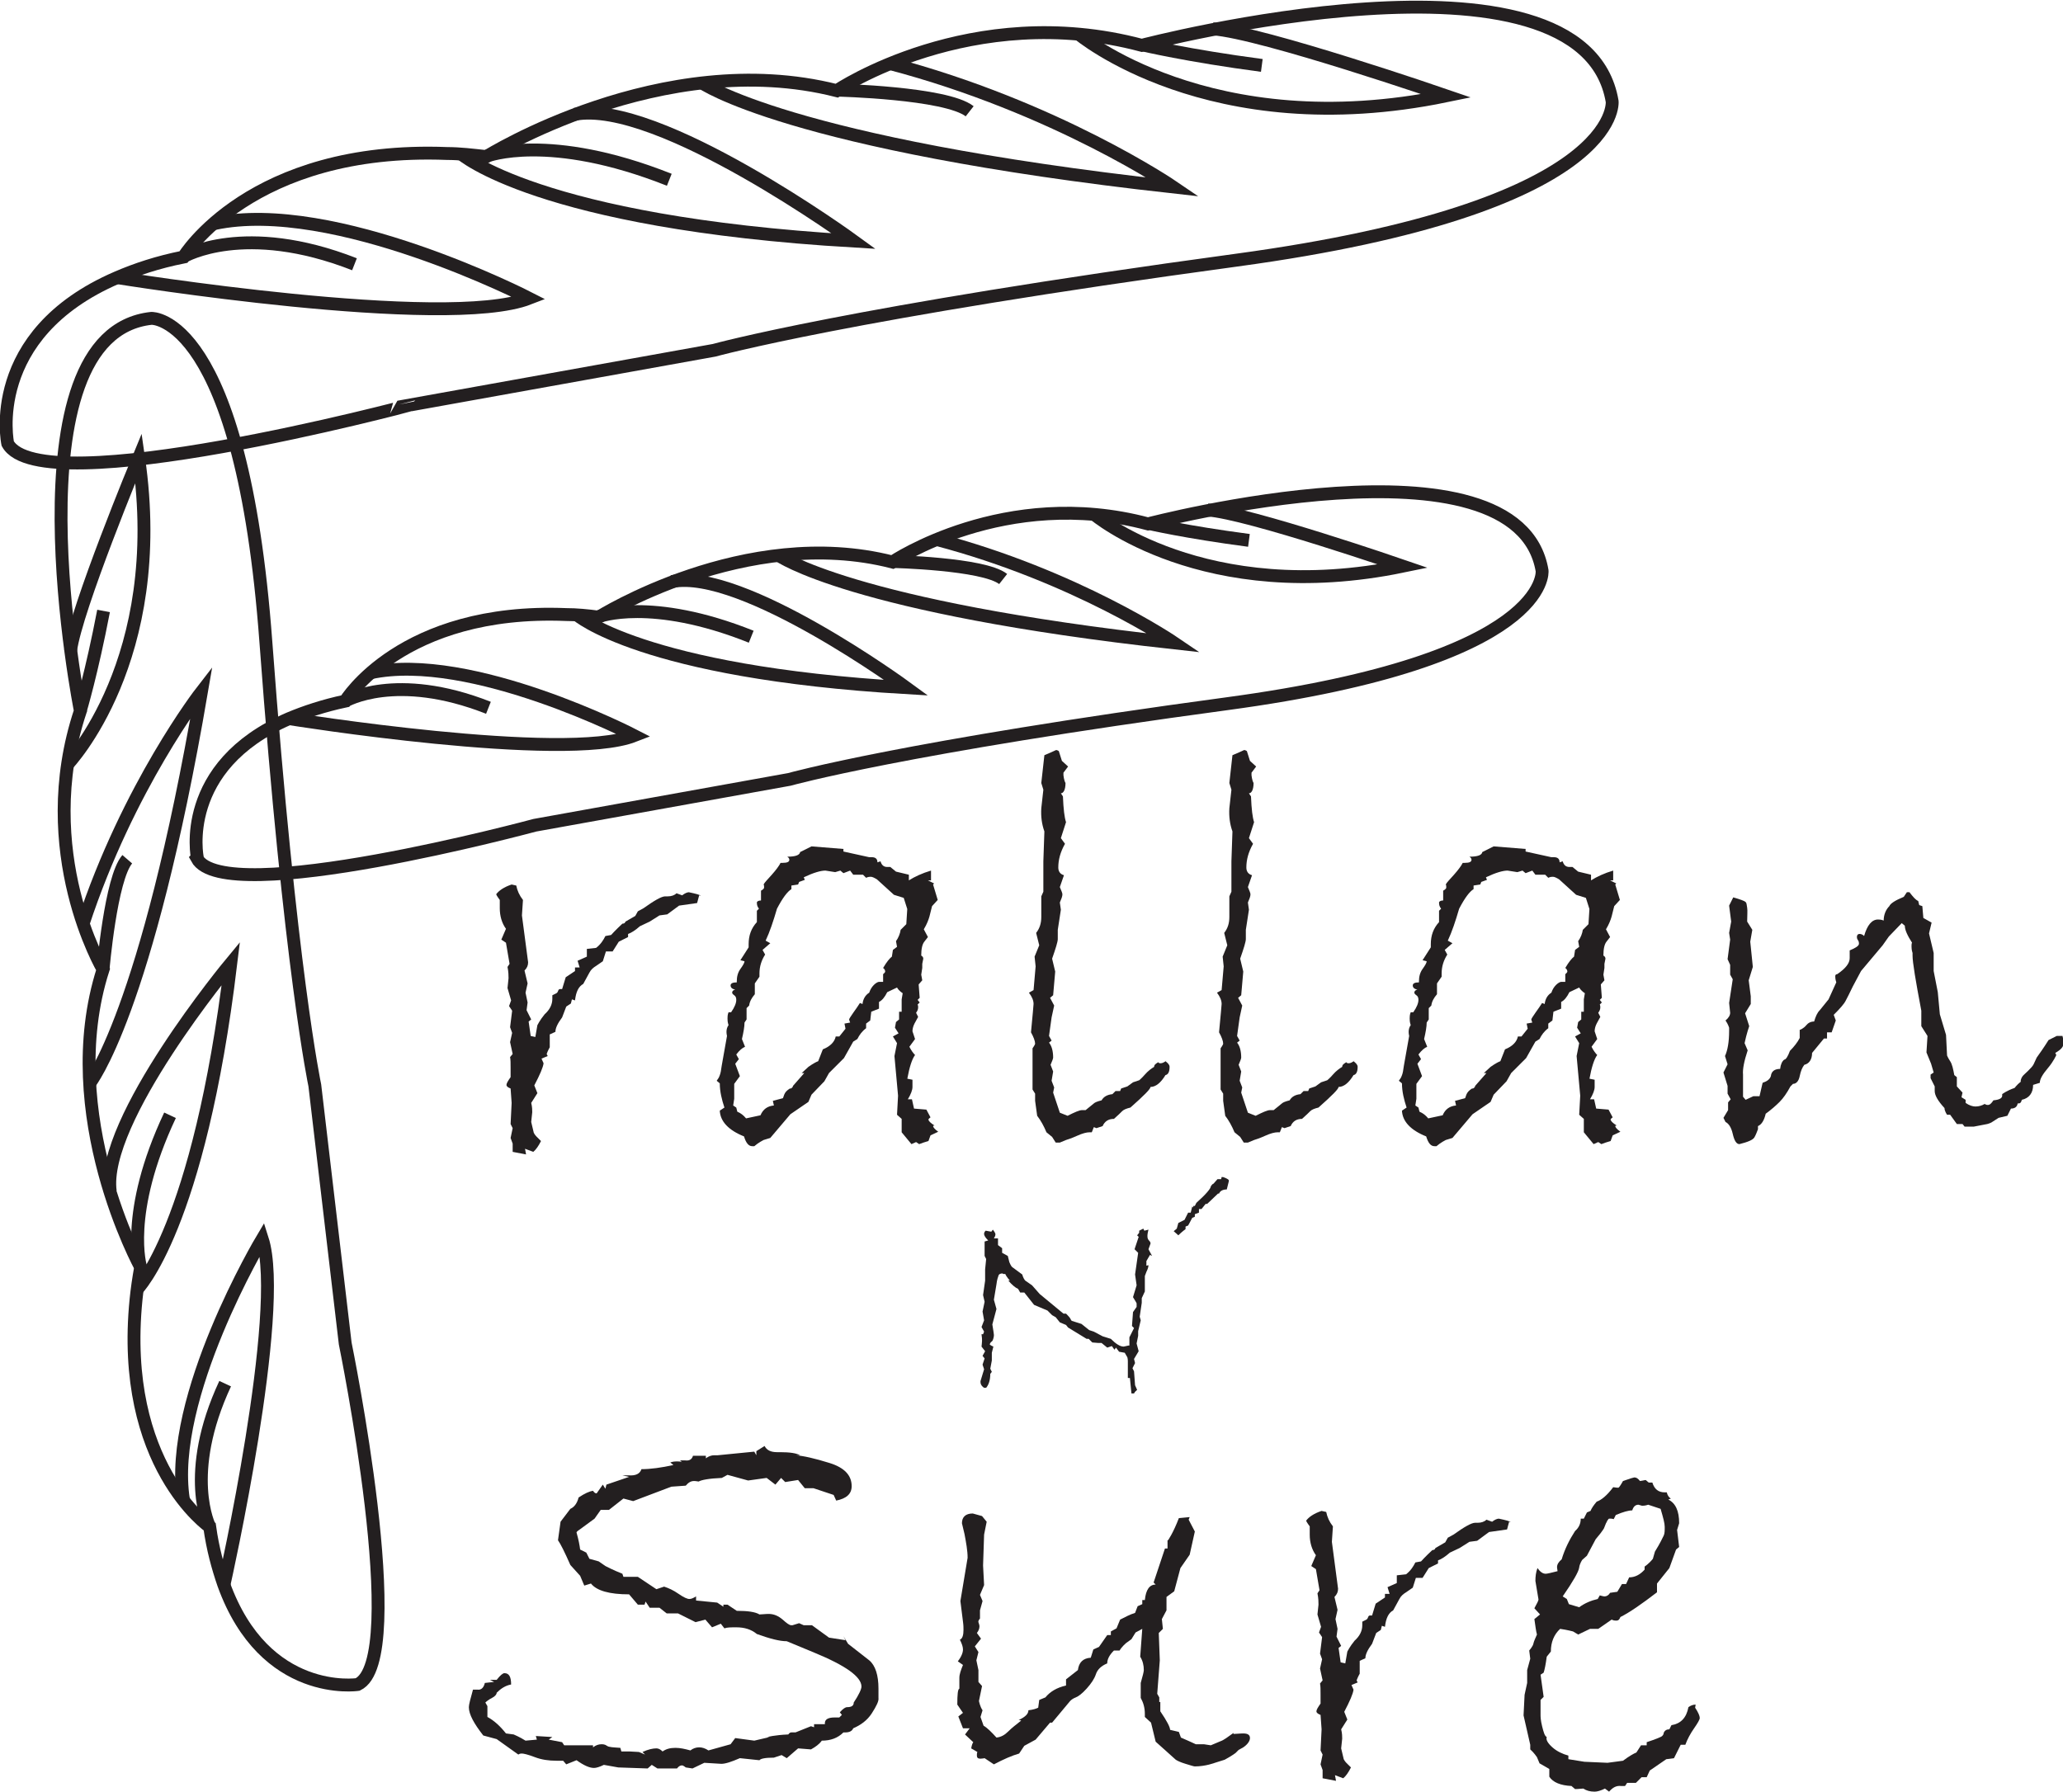 <?xml version="1.0" encoding="UTF-8"?><svg id="Layer_2" xmlns="http://www.w3.org/2000/svg" viewBox="0 0 40.04 34.78"><defs><style>.cls-1{fill:none;stroke:#231f20;stroke-miterlimit:10;stroke-width:.25px;}.cls-2{fill:#231f20;}</style></defs><g id="Layer_1-2"><g><g><g><path class="cls-1" d="M6.94,32.7s-1.8,.27-2.6-1.95c-.11-.32-.21-.68-.27-1.11,0,0-1.75-1.2-1.43-4.41,.02-.2,.05-.41,.09-.63,0,0-1.63-2.97-.73-5.78,0,0-1.35-2.29-.44-5.02,0,0-1.46-7.32,1.38-7.62,0,0,1.75-.08,2.22,6.28s.95,8.61,.95,8.61l.59,5.01s1.26,6.15,.24,6.62Z"/><path class="cls-1" d="M4.35,30.75s1.19-5.3,.74-6.7c0,0-1.84,3.08-1.53,5.06"/><path class="cls-1" d="M2.66,25.03s1.2-1.19,1.82-6.33c0,0-2.53,3.05-2.34,4.43"/><path class="cls-1" d="M1.74,21.03s1.1-1.35,2.17-7.6c0,0-1.42,1.83-2.3,4.51"/><path class="cls-1" d="M1.31,14.84s1.95-2.03,1.38-5.95c0,0-1.22,2.94-1.32,3.74"/><path class="cls-1" d="M4.07,29.64s-.52-1.02,.3-2.78"/><path class="cls-1" d="M2.73,24.6s-.33-1.04,.57-2.95"/><path class="cls-1" d="M2,18.82s.15-1.77,.47-2.14"/><path class="cls-1" d="M1.56,13.79s.22-.73,.45-1.93"/></g><g><path class="cls-1" d="M.15,8.61s-.45-2.11,2.12-3.22c.37-.16,.79-.3,1.29-.4,0,0,1.3-2.16,5.12-2.01,.24,0,.49,.03,.76,.06,0,0,3.41-2.14,6.8-1.28,0,0,2.61-1.76,5.92-.88,0,0,8.57-2.25,9.13,1.09,0,0,.22,2.06-7.29,3.08s-10.14,1.75-10.14,1.75l-5.89,1.06S.79,9.78,.15,8.61Z"/><path class="cls-1" d="M2.28,5.39s6.37,1.03,7.99,.4c0,0-3.79-1.95-6.11-1.45"/><path class="cls-1" d="M8.94,2.98s1.5,1.34,7.63,1.7c0,0-3.8-2.77-5.42-2.46"/><path class="cls-1" d="M13.61,1.6s1.68,1.2,9.16,2.03c0,0-2.27-1.55-5.51-2.4"/><path class="cls-1" d="M20.92,.65s2.55,2.16,7.15,1.21c0,0-3.57-1.23-4.53-1.3"/><path class="cls-1" d="M3.57,4.98s1.17-.69,3.31,.15"/><path class="cls-1" d="M9.45,3.03s1.2-.47,3.54,.46"/><path class="cls-1" d="M16.25,1.75s2.11,.05,2.57,.41"/><path class="cls-1" d="M22.17,.87s.88,.21,2.32,.4"/></g><g><path class="cls-1" d="M3.83,16.65s-.37-1.77,1.78-2.7c.31-.13,.67-.25,1.09-.34,0,0,1.09-1.81,4.29-1.68,.2,0,.41,.02,.63,.05,0,0,2.85-1.8,5.7-1.07,0,0,2.19-1.48,4.96-.74,0,0,7.18-1.89,7.65,.91,0,0,.19,1.73-6.11,2.58s-8.5,1.47-8.5,1.47l-4.94,.89s-6.03,1.63-6.56,.64Z"/><path class="cls-1" d="M5.61,13.95s5.34,.86,6.7,.33c0,0-3.17-1.64-5.12-1.22"/><path class="cls-1" d="M11.19,11.93s1.26,1.12,6.4,1.42c0,0-3.18-2.33-4.55-2.06"/><path class="cls-1" d="M15.11,10.78s1.41,1.01,7.68,1.7c0,0-1.91-1.3-4.62-2.01"/><path class="cls-1" d="M21.23,9.98s2.13,1.81,6,1.01c0,0-2.99-1.03-3.79-1.09"/><path class="cls-1" d="M6.7,13.61s.98-.58,2.78,.13"/><path class="cls-1" d="M11.62,11.97s1.01-.39,2.96,.39"/><path class="cls-1" d="M17.32,10.9s1.77,.04,2.15,.34"/><path class="cls-1" d="M22.29,10.16s.73,.17,1.95,.33"/></g></g><g><path class="cls-2" d="M13.57,17.38l-.04,.15-.35,.05-.23,.17-.15,.02-.19,.12-.19,.09c-.09,.08-.17,.13-.23,.15v.06l-.18,.09-.12,.19h-.13l-.06,.19-.13,.09c-.05,.03-.1,.07-.13,.13l-.12,.22c-.09,.05-.14,.15-.16,.32l-.06-.02-.02,.08-.09,.06-.08,.21c-.09,.12-.13,.21-.13,.28l-.11,.05v.25s-.04,.07-.06,.13l.02,.04-.12,.05,.04,.09c-.01,.08-.07,.22-.18,.43l.06,.15-.12,.19c.02,.08,.02,.14,.02,.18l-.02,.19,.05,.21s.02,.04,.05,.07l.09,.09c-.05,.1-.1,.17-.15,.21l-.16-.06,.02,.11-.26-.05v-.16l-.04-.11,.04-.19-.04-.08,.02-.41-.02-.28c-.05-.02-.08-.04-.08-.07,0-.03,.03-.08,.08-.15v-.18c0-.09,0-.16-.01-.21l.05-.06-.05-.23,.04-.18-.04-.11,.04-.32-.06-.09,.04-.11-.07-.24,.02-.19c0-.05,0-.12-.02-.22l.04-.06-.07-.41-.09-.06,.09-.21c-.08-.11-.12-.25-.12-.4v-.16s-.06-.08-.07-.11c.05-.07,.15-.14,.3-.19l.09,.02c.02,.1,.06,.19,.13,.28l-.02,.3,.12,.91c0,.06-.02,.11-.07,.16l.06,.25-.04,.18,.04,.19-.02,.15,.09,.18-.05,.04,.04,.28,.09,.02,.04-.23s.05-.1,.14-.21c.1-.09,.15-.19,.15-.3v-.07l.08-.04s.02-.01,.03-.04,.02-.04,.04-.04h.04l.07-.23,.18-.12v-.07h.09l-.04-.13,.18-.08v-.15s.18-.02,.18-.02c.09-.07,.14-.15,.18-.23l.11-.02s.09-.1,.22-.22c.03,0,.05-.01,.06-.04l.19-.11,.05-.09,.11-.06c.21-.15,.35-.23,.42-.23h.05c.07,0,.13-.02,.17-.06l.11,.04c.05-.04,.1-.06,.13-.06,.14,.03,.22,.05,.23,.07Z"/><path class="cls-2" d="M18.23,21.96l-.17,.08-.04,.11c-.07,.02-.13,.04-.18,.06l-.06-.04-.09,.04-.19-.23v-.26l-.09-.08,.02-.37-.07-.77,.05-.25-.08-.13,.11-.06-.07-.11,.02-.11,.06-.05v-.15s.05,0,.05,0v-.24l.02-.12s-.07-.04-.11-.11l-.19,.09c-.05,.1-.1,.16-.16,.19v.13s-.15,.06-.15,.06l-.02,.17-.08,.06v.09c-.08,.06-.13,.13-.17,.21l-.08,.05-.18,.32-.29,.29-.09,.16-.25,.26-.06,.14-.35,.24-.39,.46-.13,.04s-.1,.05-.18,.12h-.04c-.07,0-.12-.06-.16-.19-.3-.12-.46-.29-.47-.5l.09-.06c-.05-.15-.09-.31-.09-.47l-.06-.05,.04-.06s.03-.06,.04-.12,.02-.14,.04-.24l.08-.45s-.01-.04-.01-.08c0-.04,.01-.09,.04-.13-.02-.06-.02-.1-.02-.13,0-.03,0-.07,.02-.12h.05c.07-.1,.1-.18,.1-.24,0-.04-.01-.07-.04-.09s-.04-.04-.04-.05c0-.03,.02-.05,.06-.06-.06-.01-.09-.04-.09-.08s.04-.06,.12-.06v-.02c0-.09,.02-.17,.07-.24s.08-.12,.08-.15l-.08-.02,.16-.25v-.06c0-.17,.05-.31,.16-.43v-.22s.04-.04,.04-.04c-.03-.04-.04-.07-.04-.12,0-.02,.03-.04,.08-.04v-.19s.06-.03,.06-.06,0-.05-.01-.06c.02-.04,.08-.1,.16-.19s.14-.17,.17-.23h.04c.09,0,.13-.02,.13-.06,0-.02-.01-.04-.04-.06,.16,0,.24-.03,.25-.09l.22-.11,.62,.05v.05l.5,.11h.05c.07,0,.11,.03,.11,.1l.06-.02c.02,.07,.06,.11,.13,.11h.06s.11,.09,.11,.09l.25,.06v.11c.11-.07,.26-.14,.43-.19v.19h-.06l.12,.06-.02,.02,.09,.3-.11,.12-.05,.2c-.02,.07-.05,.15-.11,.25l.08,.15s-.03,.04-.07,.09-.06,.14-.06,.27c.02,.01,.04,.03,.04,.06l-.02,.1v.08s-.02,.13-.02,.13l.02,.11-.07,.08,.02,.26-.04,.04,.04,.05-.04,.04s.01,.02,.01,.05c0,.04-.01,.07-.04,.11l.04,.08-.06,.11s-.05,.08-.05,.17l.05,.15-.11,.15c.04,.08,.08,.13,.11,.16-.06,.08-.11,.24-.15,.46l.1,.02v.06s0,.04,0,.08c0,.06-.03,.14-.09,.24h.08l.04,.18,.24,.02,.08,.15s-.04,.03-.04,.04c0,.03,.04,.07,.12,.12h-.01s-.02,0-.02,.01c0,.02,.03,.06,.1,.11Zm-.62-4.31l-.07-.22-.19-.06-.33-.3c-.05-.03-.09-.05-.12-.05-.02,0-.05,0-.09,.02l-.06-.06h-.19l-.06-.08-.13,.05-.06-.05-.1,.03-.19-.03c-.09,0-.23,.04-.42,.13l.02,.05-.11,.04-.02,.05-.13,.02v.07c-.08,.05-.17,.17-.28,.38-.07,.24-.14,.45-.22,.62l.09,.05-.15,.13,.05,.09c-.07,.11-.11,.23-.11,.37v.06l-.09,.13v.21c-.06,.07-.1,.14-.11,.22l-.05,.05v.22l-.04,.06c0,.08-.02,.19-.05,.32l.06,.15c-.05,.02-.11,.07-.17,.15l.05,.09-.07,.09,.09,.24-.11,.15v.29s-.02,.13-.02,.13l.06,.04,.02,.08c.07,.03,.12,.07,.17,.13l.28-.06c.05-.12,.14-.18,.26-.19l-.02-.09c.12-.03,.18-.05,.19-.05s.01-.02,.03-.07,.05-.08,.11-.12h.02s.04-.02,.04-.05l.22-.25h-.05l.13-.12s.11-.08,.19-.11l.09-.23c.15-.06,.23-.15,.25-.25h.07l.12-.15-.02-.1,.11-.02s-.02-.05-.02-.06,.03-.06,.08-.13,.1-.14,.13-.19l.05,.02c.01-.09,.05-.17,.13-.22,.02-.06,.05-.11,.09-.15s.08-.06,.1-.06h.08v-.15s.04-.03,.04-.05c0-.02-.01-.05-.04-.07,.07-.12,.13-.19,.17-.22l.02-.13,.08-.06-.02-.11c.05-.07,.08-.15,.09-.22l.11-.11,.02-.32Z"/><path class="cls-2" d="M22.62,20.6c.05,.04,.08,.07,.08,.11,0,.1-.03,.15-.08,.16-.09,.15-.19,.23-.29,.23,0,.04-.13,.17-.39,.4-.08,.02-.13,.04-.16,.07s-.08,.08-.16,.15c-.11,0-.18,.05-.22,.14l-.12,.04-.05-.02-.04,.1h-.04c-.06,0-.14,.02-.25,.07s-.18,.07-.21,.08l-.12,.05h-.08l-.07-.11-.11-.09c-.05-.12-.11-.23-.18-.32l-.04-.29v-.14s-.05-.08-.05-.08v-.35s0-.3,0-.3v-.15s.05-.07,.05-.09c0-.05-.03-.13-.08-.22,.03-.33,.05-.52,.05-.55,0-.07-.03-.14-.09-.22l.09-.05,.04-.46-.02-.19,.09-.22-.06-.24c.07-.09,.1-.19,.1-.31v-.4l.04-.09v-.59s.02-.58,.02-.58c-.05-.14-.07-.29-.06-.45l.04-.36-.04-.13,.06-.54s.09-.04,.14-.06,.08-.04,.09-.04c0,0,.02,0,.05,.02l.06,.19,.12,.11-.09,.12v.05s.01,.1,.04,.15c0,.13-.04,.2-.09,.2l.04,.06c.01,.25,.03,.41,.06,.5l-.1,.31,.08,.11c-.09,.16-.13,.31-.13,.46,0,.08,.04,.13,.11,.15l-.08,.23c.03,.07,.05,.12,.05,.14,0,.04-.02,.09-.05,.16l.02,.14-.06,.39v.18c0,.05-.04,.18-.11,.38l.06,.25-.04,.46-.06,.05,.08,.15-.05,.23-.05,.36,.05,.09-.05,.04c.05,.06,.08,.16,.08,.29,0,.02-.02,.07-.05,.14l.05,.13-.03,.18,.05,.13-.02,.1,.13,.39,.15,.06c.14-.07,.23-.11,.28-.11h.07s.16-.13,.16-.13c.02-.02,.07-.04,.15-.06,.04-.07,.11-.11,.21-.12l.06-.06h.09s.02-.05,.02-.05l.12-.04,.11-.08,.12-.04s.05-.04,.11-.11,.13-.12,.18-.15c0-.04,.03-.06,.08-.09,.01,.02,.03,.02,.05,.02,.03,0,.07-.02,.12-.06Z"/><path class="cls-2" d="M26.27,20.6c.05,.04,.08,.07,.08,.11,0,.1-.03,.15-.08,.16-.09,.15-.19,.23-.29,.23,0,.04-.13,.17-.39,.4-.08,.02-.13,.04-.16,.07s-.08,.08-.16,.15c-.11,0-.18,.05-.22,.14l-.12,.04-.05-.02-.04,.1h-.04c-.06,0-.14,.02-.25,.07s-.18,.07-.21,.08l-.12,.05h-.08l-.07-.11-.11-.09c-.05-.12-.11-.23-.18-.32l-.04-.29v-.14s-.05-.08-.05-.08v-.35s0-.3,0-.3v-.15s.05-.07,.05-.09c0-.05-.03-.13-.08-.22,.03-.33,.05-.52,.05-.55,0-.07-.03-.14-.09-.22l.09-.05,.04-.46-.02-.19,.09-.22-.06-.24c.07-.09,.1-.19,.1-.31v-.4l.04-.09v-.59s.02-.58,.02-.58c-.05-.14-.07-.29-.06-.45l.04-.36-.04-.13,.06-.54s.09-.04,.14-.06,.08-.04,.09-.04c0,0,.02,0,.05,.02l.06,.19,.12,.11-.09,.12v.05s.01,.1,.04,.15c0,.13-.04,.2-.09,.2l.04,.06c.01,.25,.03,.41,.06,.5l-.1,.31,.08,.11c-.09,.16-.13,.31-.13,.46,0,.08,.04,.13,.11,.15l-.08,.23c.03,.07,.05,.12,.05,.14,0,.04-.02,.09-.05,.16l.02,.14-.06,.39v.18c0,.05-.04,.18-.11,.38l.06,.25-.04,.46-.06,.05,.08,.15-.05,.23-.05,.36,.05,.09-.05,.04c.05,.06,.08,.16,.08,.29,0,.02-.02,.07-.05,.14l.05,.13-.03,.18,.05,.13-.02,.1,.13,.39,.15,.06c.14-.07,.23-.11,.28-.11h.07s.16-.13,.16-.13c.02-.02,.07-.04,.15-.06,.04-.07,.11-.11,.21-.12l.06-.06h.09s.02-.05,.02-.05l.12-.04,.11-.08,.12-.04s.05-.04,.11-.11,.13-.12,.18-.15c0-.04,.03-.06,.08-.09,.01,.02,.03,.02,.05,.02,.03,0,.07-.02,.12-.06Z"/><path class="cls-2" d="M31.47,21.96l-.17,.08-.04,.11c-.07,.02-.13,.04-.18,.06l-.06-.04-.09,.04-.19-.23v-.26l-.09-.08,.02-.37-.07-.77,.05-.25-.08-.13,.11-.06-.07-.11,.02-.11,.06-.05v-.15s.05,0,.05,0v-.24l.02-.12s-.07-.04-.11-.11l-.19,.09c-.05,.1-.1,.16-.16,.19v.13s-.15,.06-.15,.06l-.02,.17-.08,.06v.09c-.08,.06-.13,.13-.17,.21l-.08,.05-.18,.32-.29,.29-.09,.16-.25,.26-.06,.14-.35,.24-.39,.46-.13,.04s-.1,.05-.18,.12h-.04c-.07,0-.12-.06-.16-.19-.3-.12-.46-.29-.47-.5l.09-.06c-.05-.15-.09-.31-.09-.47l-.06-.05,.04-.06s.03-.06,.04-.12,.02-.14,.04-.24l.08-.45s-.01-.04-.01-.08c0-.04,.01-.09,.04-.13-.02-.06-.02-.1-.02-.13,0-.03,0-.07,.02-.12h.05c.07-.1,.1-.18,.1-.24,0-.04-.01-.07-.04-.09s-.04-.04-.04-.05c0-.03,.02-.05,.06-.06-.06-.01-.09-.04-.09-.08s.04-.06,.12-.06v-.02c0-.09,.02-.17,.07-.24s.08-.12,.08-.15l-.08-.02,.16-.25v-.06c0-.17,.05-.31,.16-.43v-.22s.04-.04,.04-.04c-.03-.04-.04-.07-.04-.12,0-.02,.03-.04,.08-.04v-.19s.06-.03,.06-.06,0-.05-.01-.06c.02-.04,.08-.1,.16-.19s.14-.17,.17-.23h.04c.09,0,.13-.02,.13-.06,0-.02-.01-.04-.04-.06,.16,0,.24-.03,.25-.09l.22-.11,.62,.05v.05l.5,.11h.05c.07,0,.11,.03,.11,.1l.06-.02c.02,.07,.06,.11,.13,.11h.06s.11,.09,.11,.09l.25,.06v.11c.11-.07,.26-.14,.43-.19v.19h-.06l.12,.06-.02,.02,.09,.3-.11,.12-.05,.2c-.02,.07-.05,.15-.11,.25l.08,.15s-.03,.04-.07,.09-.06,.14-.06,.27c.02,.01,.04,.03,.04,.06l-.02,.1v.08s-.02,.13-.02,.13l.02,.11-.07,.08,.02,.26-.04,.04,.04,.05-.04,.04s.01,.02,.01,.05c0,.04-.01,.07-.04,.11l.04,.08-.06,.11s-.05,.08-.05,.17l.05,.15-.11,.15c.04,.08,.08,.13,.11,.16-.06,.08-.11,.24-.15,.46l.1,.02v.06s0,.04,0,.08c0,.06-.03,.14-.09,.24h.08l.04,.18,.24,.02,.08,.15s-.04,.03-.04,.04c0,.03,.04,.07,.12,.12h-.01s-.02,0-.02,.01c0,.02,.03,.06,.1,.11Zm-.62-4.31l-.07-.22-.19-.06-.33-.3c-.05-.03-.09-.05-.12-.05-.02,0-.05,0-.09,.02l-.06-.06h-.19l-.06-.08-.13,.05-.06-.05-.1,.03-.19-.03c-.09,0-.23,.04-.42,.13l.02,.05-.11,.04-.02,.05-.13,.02v.07c-.08,.05-.17,.17-.28,.38-.07,.24-.14,.45-.22,.62l.09,.05-.15,.13,.05,.09c-.07,.11-.11,.23-.11,.37v.06l-.09,.13v.21c-.06,.07-.1,.14-.11,.22l-.05,.05v.22l-.04,.06c0,.08-.02,.19-.05,.32l.06,.15c-.05,.02-.11,.07-.17,.15l.05,.09-.07,.09,.09,.24-.11,.15v.29s-.02,.13-.02,.13l.06,.04,.02,.08c.07,.03,.12,.07,.17,.13l.28-.06c.05-.12,.14-.18,.26-.19l-.02-.09c.12-.03,.18-.05,.19-.05s.01-.02,.03-.07,.05-.08,.11-.12h.02s.04-.02,.04-.05l.22-.25h-.05l.13-.12s.11-.08,.19-.11l.09-.23c.15-.06,.23-.15,.25-.25h.07l.12-.15-.02-.1,.11-.02s-.02-.05-.02-.06,.03-.06,.08-.13,.1-.14,.13-.19l.05,.02c.01-.09,.05-.17,.13-.22,.02-.06,.05-.11,.09-.15s.08-.06,.1-.06h.08v-.15s.04-.03,.04-.05c0-.02-.01-.05-.04-.07,.07-.12,.13-.19,.17-.22l.02-.13,.08-.06-.02-.11c.05-.07,.08-.15,.09-.22l.11-.11,.02-.32Z"/><path class="cls-2" d="M40.04,20.25c.02,.06-.03,.12-.15,.19l.02,.04s-.05,.12-.16,.25-.16,.22-.16,.29l-.13,.04c0,.16-.08,.26-.22,.29-.01,.05-.03,.07-.06,.07h-.02c-.01,.07-.06,.1-.13,.1l-.07,.14-.17,.04-.14,.09s-.04,.02-.08,.03l-.26,.05h-.09s-.09,0-.09,0l-.04-.05h-.11s-.13-.18-.13-.18h-.06s-.05-.07-.05-.13c-.13-.14-.19-.25-.19-.33v-.09l-.08-.16v-.07l.06-.04-.05-.17-.09-.22,.02-.32-.12-.19v-.3c-.11-.58-.17-.94-.17-1.07v-.05c-.02-.06-.02-.11-.02-.13,0-.03,0-.05,.01-.07-.09-.14-.14-.25-.14-.33l-.06-.05-.25,.26-.12,.17-.42,.5-.16,.3c-.06,.13-.11,.22-.14,.28s-.11,.15-.23,.27l.04,.11-.08,.23h-.09v.12h-.06l-.23,.28c0,.13-.06,.21-.15,.23-.04,.05-.07,.12-.09,.22s-.07,.15-.13,.15l-.05,.05c-.07,.13-.14,.23-.21,.3s-.16,.15-.27,.23c-.03,.13-.08,.21-.15,.24v.06c-.02,.05-.04,.11-.07,.16s-.13,.09-.29,.13c-.06,0-.1-.07-.13-.2s-.08-.2-.14-.23l-.04-.08,.09-.15v-.15s.05-.06,.05-.06l-.06-.11v-.15s-.08-.26-.08-.26l.08-.16-.05-.16c.05-.11,.08-.27,.08-.49v-.06s-.02-.07-.07-.14c.06-.05,.09-.1,.09-.15l-.02-.19,.07-.46-.05-.09v-.19s-.05-.11-.05-.11l.05-.38-.02-.13,.04-.22-.04-.31,.08-.16c.14,.04,.22,.07,.24,.09s.02,.05,.03,.11,0,.15,0,.27l.1,.16-.04,.23,.05,.49-.08,.26,.04,.31v.15l-.11,.18,.08,.25s-.05,.14-.09,.33l.06,.14c-.07,.21-.1,.37-.09,.47v.43s.05,.06,.05,.06l.15-.07h.12l.06-.26c.09-.03,.14-.07,.16-.13,.01-.09,.07-.14,.18-.14,.01-.09,.04-.15,.08-.18,.03,0,.07-.06,.11-.17,.08-.08,.15-.17,.19-.25v-.16h.01s.07-.03,.11-.08,.09-.08,.16-.08c.03-.1,.06-.17,.11-.22l.17-.21,.15-.33c-.02-.06-.02-.1-.02-.12,0-.02,.01-.04,.04-.04,.16-.11,.24-.21,.24-.31v-.15c.12-.05,.18-.09,.18-.13,0-.02,0-.04-.02-.07s-.02-.05-.02-.06c0-.04,.02-.06,.05-.06,.03,0,.06,.01,.09,.04,.06-.21,.15-.32,.27-.32,.02,0,.06,0,.11,.02,0-.11,.04-.21,.11-.28,.02-.05,.11-.11,.28-.18l.06-.09h.05c.07,.09,.12,.15,.17,.17l.02,.08,.06,.02,.02,.23,.16,.09-.05,.21,.09,.38v.35l.08,.41,.04,.43,.12,.4,.02,.4s.02,.05,.06,.11,.06,.16,.08,.27l.05,.04v.18l.11,.12-.02,.09,.08,.05v.06c.07,.05,.14,.07,.19,.07,.07,0,.13-.02,.18-.05,.03,.02,.05,.02,.06,.02,.04,0,.07-.03,.11-.09,.11-.01,.17-.04,.17-.09v-.03s.09-.07,.24-.12c.04-.05,.08-.09,.12-.12v-.03s.01-.04,.03-.07,.06-.06,.11-.11,.09-.09,.11-.13l.06-.13c.05-.07,.13-.18,.23-.34l.16-.08h.11l.04,.17Z"/><path class="cls-2" d="M22.32,24.36l-.07,.12v.09s.04-.01,.04-.01c0,.03-.01,.07-.04,.13l-.03,.08v.3l-.06,.13v.09s-.04,.27-.04,.27l.02,.07-.05,.21v.09s-.03,.15-.03,.15l.04,.15-.09,.15,.02,.08-.05,.1,.03,.06,.02,.27,.04,.09s-.05,.04-.06,.07h-.05s-.03-.3-.03-.3h-.04s0-.08,0-.12,0-.07,0-.1v-.11s0-.07-.02-.09l-.04-.07-.11-.02-.06-.08-.03,.04-.05-.07-.09,.03-.11-.09h-.06s-.12-.01-.12-.01l-.07-.07h-.04s-.36-.22-.36-.22l-.04-.05-.12-.05-.08-.1-.07-.04-.09-.09-.26-.11-.19-.24h-.08s-.04-.07-.04-.07c-.05-.02-.12-.08-.19-.16h.03s-.07-.08-.09-.13h-.04s-.01-.01-.01-.01c-.04,0-.07,.01-.08,.04s-.03,.08-.04,.17l-.05,.3,.05,.18-.08,.3c.02,.12,.03,.19,.03,.2v.02s-.01,.09-.04,.11-.04,.05-.04,.06c0,0,.02,.02,.07,.04l-.03,.12v.15l-.03,.16,.03,.06-.03,.04c0,.12-.03,.21-.08,.27h-.04s-.07-.04-.07-.11v-.02l.07-.23-.03-.09,.04-.12-.04-.05,.05-.09-.07-.09s.01-.08,.01-.11c0-.03,0-.07-.01-.13h.03s.02-.05,.02-.05l-.05-.09,.05-.13-.03-.17,.04-.19-.03-.13,.04-.28v-.22s.02-.2,.02-.2l-.03-.06v-.28s.07-.02,.07-.02c-.05-.05-.08-.09-.08-.13,0-.02,.01-.04,.03-.06l.11,.02,.03-.04s.05,.06,.05,.09c0,.02-.01,.05-.03,.08h.08v.13s.08,.06,.08,.06v.09s.11,.06,.11,.06l.03,.12s.03,.08,.06,.1l.19,.14h0s.02,.08,.06,.12l.13,.09,.15,.17,.46,.38h.05s.07,.07,.08,.09,.02,.04,.03,.05l.19,.06,.15,.12,.09,.03,.17,.09,.16,.05c.1,.1,.18,.15,.25,.15l.09-.02h.02v-.16s.09-.18,.09-.18l-.04-.04,.02-.27,.07-.1v-.07s-.03-.06-.07-.12l.07-.23-.03-.21,.06-.42-.07-.07,.08-.24-.03-.03,.04-.05v-.04s.08-.04,.08-.04l.02,.04,.08-.02s-.02,.08-.02,.11c0,.04,0,.07,.03,.1s.03,.05,.03,.06l-.04,.11,.07,.13Z"/><path class="cls-2" d="M23.71,22.85h.03c.08,.03,.12,.05,.11,.08l-.04,.16c-.08,0-.13,.03-.15,.08h-.02s-.21,.2-.21,.2h-.03s-.08,.1-.08,.1h-.05s0,.07,0,.07l-.08,.03v.05l-.05,.02c-.04,.08-.07,.13-.08,.15l-.05,.02v.05s-.07,.05-.14,.12l-.09-.08,.06-.05,.03-.11,.12-.06,.07-.14h.05s.03-.12,.03-.12l.02,.02v-.03h.03s.03-.06,.03-.06c.19-.17,.28-.28,.28-.32h0s.03-.05,.05-.05l.08-.09h.07Z"/><path class="cls-2" d="M16.37,31.76l.09,.15,.41,.32c.12,.1,.18,.29,.18,.55v.18c.01,.06-.04,.16-.13,.3s-.22,.23-.36,.29c-.02,.05-.07,.08-.15,.08h-.04c-.11,.11-.25,.16-.42,.16-.05,.07-.12,.12-.21,.17l-.25-.02-.22,.19-.1-.06-.15,.05c-.17,0-.26,.02-.28,.05l-.38-.04c-.16,.07-.28,.11-.36,.11l-.33-.02-.23,.11-.13-.02s-.05-.04-.07-.04c-.04,0-.07,.02-.1,.06h-.38l-.11-.07-.08,.07-.57-.02-.28-.05c-.08,.04-.15,.06-.19,.06-.09,0-.2-.05-.34-.15l-.2,.08-.06-.07h-.13c-.15,0-.29-.02-.42-.07s-.22-.07-.25-.07c-.02,0-.04,0-.07,.02l-.42-.3-.26-.07c-.18-.23-.28-.41-.28-.55,0-.05,.03-.16,.08-.34h.09c.07,.01,.12-.04,.14-.13l.18-.02-.08-.04h.13c.07-.09,.12-.13,.15-.13,.09,0,.13,.07,.13,.22-.11,.02-.2,.08-.28,.16,0,.03-.03,.07-.09,.1s-.11,.07-.13,.09l.04,.07v.21c.13,.07,.25,.18,.36,.32l.15,.02s.12,.05,.23,.12l.22-.02-.02-.07,.32,.02-.07,.05,.26,.05,.04,.06h.56v.04c.05-.04,.11-.06,.16-.06,.03,0,.07,0,.11,.03s.13,.03,.26,.04l.02,.07h.16s.18,.01,.18,.01l.12,.05-.05-.05c.11-.05,.2-.07,.27-.07,.04,0,.08,.02,.12,.06,.07-.05,.15-.07,.25-.07,.09,0,.18,.02,.29,.05,.05-.04,.11-.06,.17-.06,.06,0,.12,.02,.18,.06l.43-.12,.09-.12,.37,.05,.3-.07h-.05s.15-.04,.41-.05c.02-.03,.04-.04,.06-.04h.08s.3-.12,.3-.12l.06,.02v-.06h.21v-.02c0-.07,.06-.11,.19-.11h.09l.05-.05-.04-.05c.06-.07,.11-.1,.14-.1,.09,0,.13-.03,.13-.09,.1-.15,.15-.26,.15-.31,0-.19-.31-.41-.92-.66l-.53-.22c-.14,0-.33-.05-.58-.14-.11-.09-.24-.13-.4-.13-.1,0-.18,0-.23,.02l-.07-.09-.17,.07-.13-.15-.19,.05-.34-.17h-.22l-.14-.11h-.19l-.08-.12-.02,.06h-.13l-.17-.2c-.38,0-.63-.07-.74-.21l-.13,.04-.08-.19-.19-.21c-.11-.25-.19-.41-.24-.48l.05-.36,.19-.25c.07-.03,.13-.1,.16-.22,.12-.08,.21-.12,.28-.13,.02,.03,.04,.05,.07,.05l.12-.17,.05,.08,.02-.08,.44-.15-.13-.03h.12c.14,.01,.22-.03,.25-.12,.18,0,.39-.03,.62-.08l-.06-.05s.05-.02,.11-.02c.06,0,.1,0,.12,.02l-.04-.04h.1c.08,.01,.13-.02,.15-.09h.21s.04,0,.04,0v.05c.05-.04,.11-.06,.16-.06h.07l.71-.07,.04,.07v-.08l.16-.1c.04,.08,.12,.12,.24,.12h.06c.19,0,.32,.02,.39,.06h-.09c.15,.01,.37,.06,.66,.15s.43,.24,.43,.45c0,.15-.1,.24-.3,.28l-.05-.11-.39-.13h-.17l-.13-.16-.25,.04-.08-.08-.11,.13-.17-.13-.36,.05-.4-.11-.11,.06c-.25,.01-.4,.04-.45,.07-.02,0-.04-.01-.09-.01-.06,0-.11,.03-.16,.09l-.28,.02-.74,.28-.19-.05-.28,.22h-.16l-.12,.17-.3,.22s-.05,.03-.05,.05h0c.04,.14,.06,.25,.07,.33l.12,.06,.06,.12,.18,.05,.13,.09s.15,.08,.33,.15l.02,.06h.28l.36,.24,.15-.05c.09,.03,.18,.07,.28,.14s.17,.1,.21,.1c.04,0,.08-.02,.13-.05v.08l.41,.04,.12,.08v-.04h.08l.18,.12c.21,0,.36,.02,.44,.07,.05,0,.11-.01,.18-.01,.1,0,.19,.04,.27,.11s.13,.11,.17,.11h.02l.13-.04,.09,.04h.16l.33,.24,.32,.05Z"/><path class="cls-2" d="M23.94,33.66c.05,0,.12-.01,.19-.01,.09,0,.13,.03,.13,.09,0,.05-.04,.12-.13,.18l-.09,.05-.06,.06s-.08,.06-.21,.13l-.19,.06s-.18,.07-.39,.07c-.02,0-.08-.02-.18-.05s-.16-.06-.19-.08l-.39-.35-.09-.37-.12-.11v-.06c0-.12-.03-.22-.08-.31v-.29c.04-.14,.06-.22,.06-.25,0-.09-.02-.18-.07-.26l.04-.54-.13,.07-.08,.13-.11,.08s-.08,.07-.12,.14h-.11c-.09,.09-.13,.17-.13,.25-.12,.05-.19,.12-.22,.21s-.09,.18-.18,.28-.16,.15-.21,.17-.08,.04-.11,.07l-.35,.42h-.04l-.28,.33-.22,.12-.1,.15c-.14,.04-.3,.11-.49,.21l-.18-.12s-.05,.01-.08,.01c-.05,0-.07-.02-.07-.06,0-.03,0-.05,.01-.07l-.12-.07s.01-.08,.04-.12l-.16-.15,.09-.12h-.13l-.09-.23,.09-.07-.11-.16c0-.2,.01-.3,.04-.31v-.21c0-.07,.03-.15,.07-.25l-.1-.07c.07-.09,.1-.17,.1-.23,0-.05-.02-.11-.06-.19,.05-.02,.07-.09,.07-.19,0-.04,0-.09-.01-.16l-.05-.4,.14-.84c0-.14-.03-.3-.06-.46l-.05-.21c0-.12,.07-.19,.21-.19l.18,.05,.09,.11-.05,.25-.02,.6,.02,.38-.08,.19,.05,.12-.05,.18v.16s-.04,.04-.03,.07,.02,.06,.02,.08c0,.05-.02,.09-.05,.13l.08,.11-.12,.15,.07,.11-.04,.16,.04,.19v.23l.07,.08-.06,.29s.02,.11,.07,.18l-.04,.13,.06,.17c.07,.04,.15,.12,.25,.23,.09-.01,.16-.05,.23-.12s.15-.13,.25-.21c0,0-.02-.01-.05-.01,.13-.06,.19-.12,.19-.19,.09-.01,.15-.03,.19-.05l.02-.15,.12-.05c.09-.11,.22-.19,.4-.23v-.12s.23-.18,.23-.18c.02-.15,.1-.23,.25-.24l.05-.16,.11-.05,.16-.23h.07v-.07l.11-.06,.07-.17c.1-.05,.19-.1,.29-.13l.05-.13,.09-.04v-.08h.05c.02-.2,.09-.3,.21-.3l-.04-.04,.22-.66h.05v-.16h.01s.1-.14,.21-.43l.21-.02-.02,.05,.12,.23-.1,.45-.18,.26-.12,.45-.15,.11v.26l-.09,.17,.02,.19-.08,.08,.02,.53-.05,.65,.04,.07v.09s.02,0,.02,0v.18c.13,.19,.19,.31,.19,.36l.17,.04,.04,.11c.11,.05,.21,.09,.29,.13h.16s.13,.02,.13,.02l.19-.08c.06-.02,.14-.08,.25-.16Z"/><path class="cls-2" d="M29.29,29.54l-.04,.15-.35,.05-.23,.17-.15,.02-.19,.12-.19,.09c-.09,.08-.17,.13-.23,.15v.06l-.18,.09-.12,.19h-.13l-.06,.19-.13,.09c-.05,.03-.1,.07-.13,.13l-.12,.22c-.09,.05-.14,.15-.16,.32l-.06-.02-.02,.08-.09,.06-.08,.21c-.09,.12-.13,.21-.13,.28l-.11,.05v.25s-.04,.07-.06,.13l.02,.04-.12,.05,.04,.09c-.01,.08-.07,.22-.18,.43l.06,.15-.12,.19c.02,.08,.02,.14,.02,.18l-.02,.19,.05,.21s.02,.04,.05,.07l.09,.09c-.05,.1-.1,.17-.15,.21l-.16-.06,.02,.11-.26-.05v-.16l-.04-.11,.04-.19-.04-.08,.02-.41-.02-.28c-.05-.02-.08-.04-.08-.07,0-.03,.03-.08,.08-.15v-.18c0-.09,0-.16-.01-.21l.05-.06-.05-.23,.04-.18-.04-.11,.04-.32-.06-.09,.04-.11-.07-.24,.02-.19c0-.05,0-.12-.02-.22l.04-.06-.07-.41-.09-.06,.09-.21c-.08-.11-.12-.25-.12-.4v-.16s-.06-.08-.07-.11c.05-.07,.15-.14,.3-.19l.09,.02c.02,.1,.06,.19,.13,.28l-.02,.3,.12,.91c0,.06-.02,.11-.07,.16l.06,.25-.04,.18,.04,.19-.02,.15,.09,.18-.05,.04,.04,.28,.09,.02,.04-.23s.05-.1,.14-.21c.1-.09,.15-.19,.15-.3v-.07l.08-.04s.02-.01,.03-.04,.02-.04,.04-.04h.04l.07-.23,.18-.12v-.07h.09l-.04-.13,.18-.08v-.15s.18-.02,.18-.02c.09-.07,.14-.15,.18-.23l.11-.02s.09-.1,.22-.22c.03,0,.05-.01,.06-.04l.19-.11,.05-.09,.11-.06c.21-.15,.35-.23,.42-.23h.05c.07,0,.13-.02,.17-.06l.11,.04c.05-.04,.1-.06,.13-.06,.14,.03,.22,.05,.23,.07Z"/><path class="cls-2" d="M32.9,33.15c.06,.09,.09,.16,.09,.2,0,.03-.04,.1-.11,.2s-.13,.21-.17,.32h-.09s-.13,.26-.13,.26l-.15,.02-.32,.22-.06,.13h-.1s-.11,.11-.11,.11h-.17l-.04,.06h-.08c-.09-.01-.16,.03-.23,.11l-.08-.06c-.08,.04-.15,.06-.2,.06-.09,0-.16-.02-.22-.06-.04,0-.09,.01-.16,.01l-.07-.06c-.21-.01-.36-.07-.43-.18v-.15l-.19-.11-.05-.12s-.06-.09-.13-.15v-.09l-.13-.57,.02-.4,.05-.23v-.25l.06-.22-.02-.16s.07-.08,.08-.13,.04-.11,.07-.18c-.02-.07-.03-.17-.05-.3l.11-.09-.11-.12c.05-.09,.08-.15,.08-.17l-.06-.36c0-.09,.01-.17,.04-.25,.05,.07,.1,.11,.16,.11,.03,0,.11-.02,.23-.05,0-.02-.01-.05-.01-.08,0-.05,.03-.1,.09-.15,.06-.2,.15-.38,.26-.55,.07-.06,.11-.14,.11-.24h.06l.06-.12,.07-.03c.02-.05,.06-.11,.12-.18,.09-.03,.2-.12,.32-.28,.02,0,.05,.01,.1,.01,.01,0,.04-.04,.09-.13,.14-.05,.21-.07,.22-.07,.04,0,.07,.02,.11,.07l.11-.02,.06,.05h.07c.04,.13,.12,.19,.24,.19h.04c.01,.05,.04,.1,.08,.12l-.05,.02c.14,.07,.21,.22,.21,.46l-.04,.13,.04,.33-.06,.05-.13,.36-.24,.3v.17c-.3,.23-.53,.39-.71,.48-.02,.05-.04,.07-.08,.07-.02,0-.05,0-.09-.02l-.26,.18h-.16l-.23,.11-.1-.06s-.11-.03-.25-.05c-.12,.11-.18,.26-.18,.44l-.08,.1c-.02,.15-.04,.25-.06,.31l-.06,.04,.06,.43-.06,.06v.13s0,.16,0,.16c0,.03,0,.1,.03,.22s.05,.19,.09,.21c-.02,.05,.02,.12,.11,.2s.2,.13,.31,.16v.07l.31,.05,.45,.02,.3-.04c.12-.09,.21-.14,.26-.16l.09-.14h.11v-.06c.18-.06,.28-.1,.3-.12s.03-.04,.03-.06c.02-.05,.06-.07,.11-.07l.04-.08c.18-.03,.29-.14,.33-.35,.04-.03,.09-.05,.14-.05Zm-.98-2.74s.08-.05,.16-.15l.04-.14c.1-.16,.15-.27,.17-.31s.02-.1,.02-.17-.03-.18-.08-.35l-.24-.08c-.06,.02-.1,.02-.12,.02l-.07-.02c-.06,0-.1,.04-.12,.11-.07,0-.18,.03-.32,.09l-.04,.08s-.03-.01-.05-.01c-.01,0-.02,0-.03,0s-.02,0-.03,.02-.02,.02-.02,.03-.01,.02-.02,.04-.01,.03-.02,.05l-.02,.05s-.03,.05-.07,.1l-.09,.11-.17,.32-.09,.08s-.05,.07-.06,.15-.12,.27-.32,.56l.08,.05,.04,.1,.2,.06c.11-.08,.23-.13,.36-.16l.04-.07s.07,.02,.09,.02c.04,0,.08-.02,.11-.07l.14-.02,.09-.15h.08l.06-.13c.11,0,.21-.05,.3-.15v-.06Z"/></g></g></g></svg>